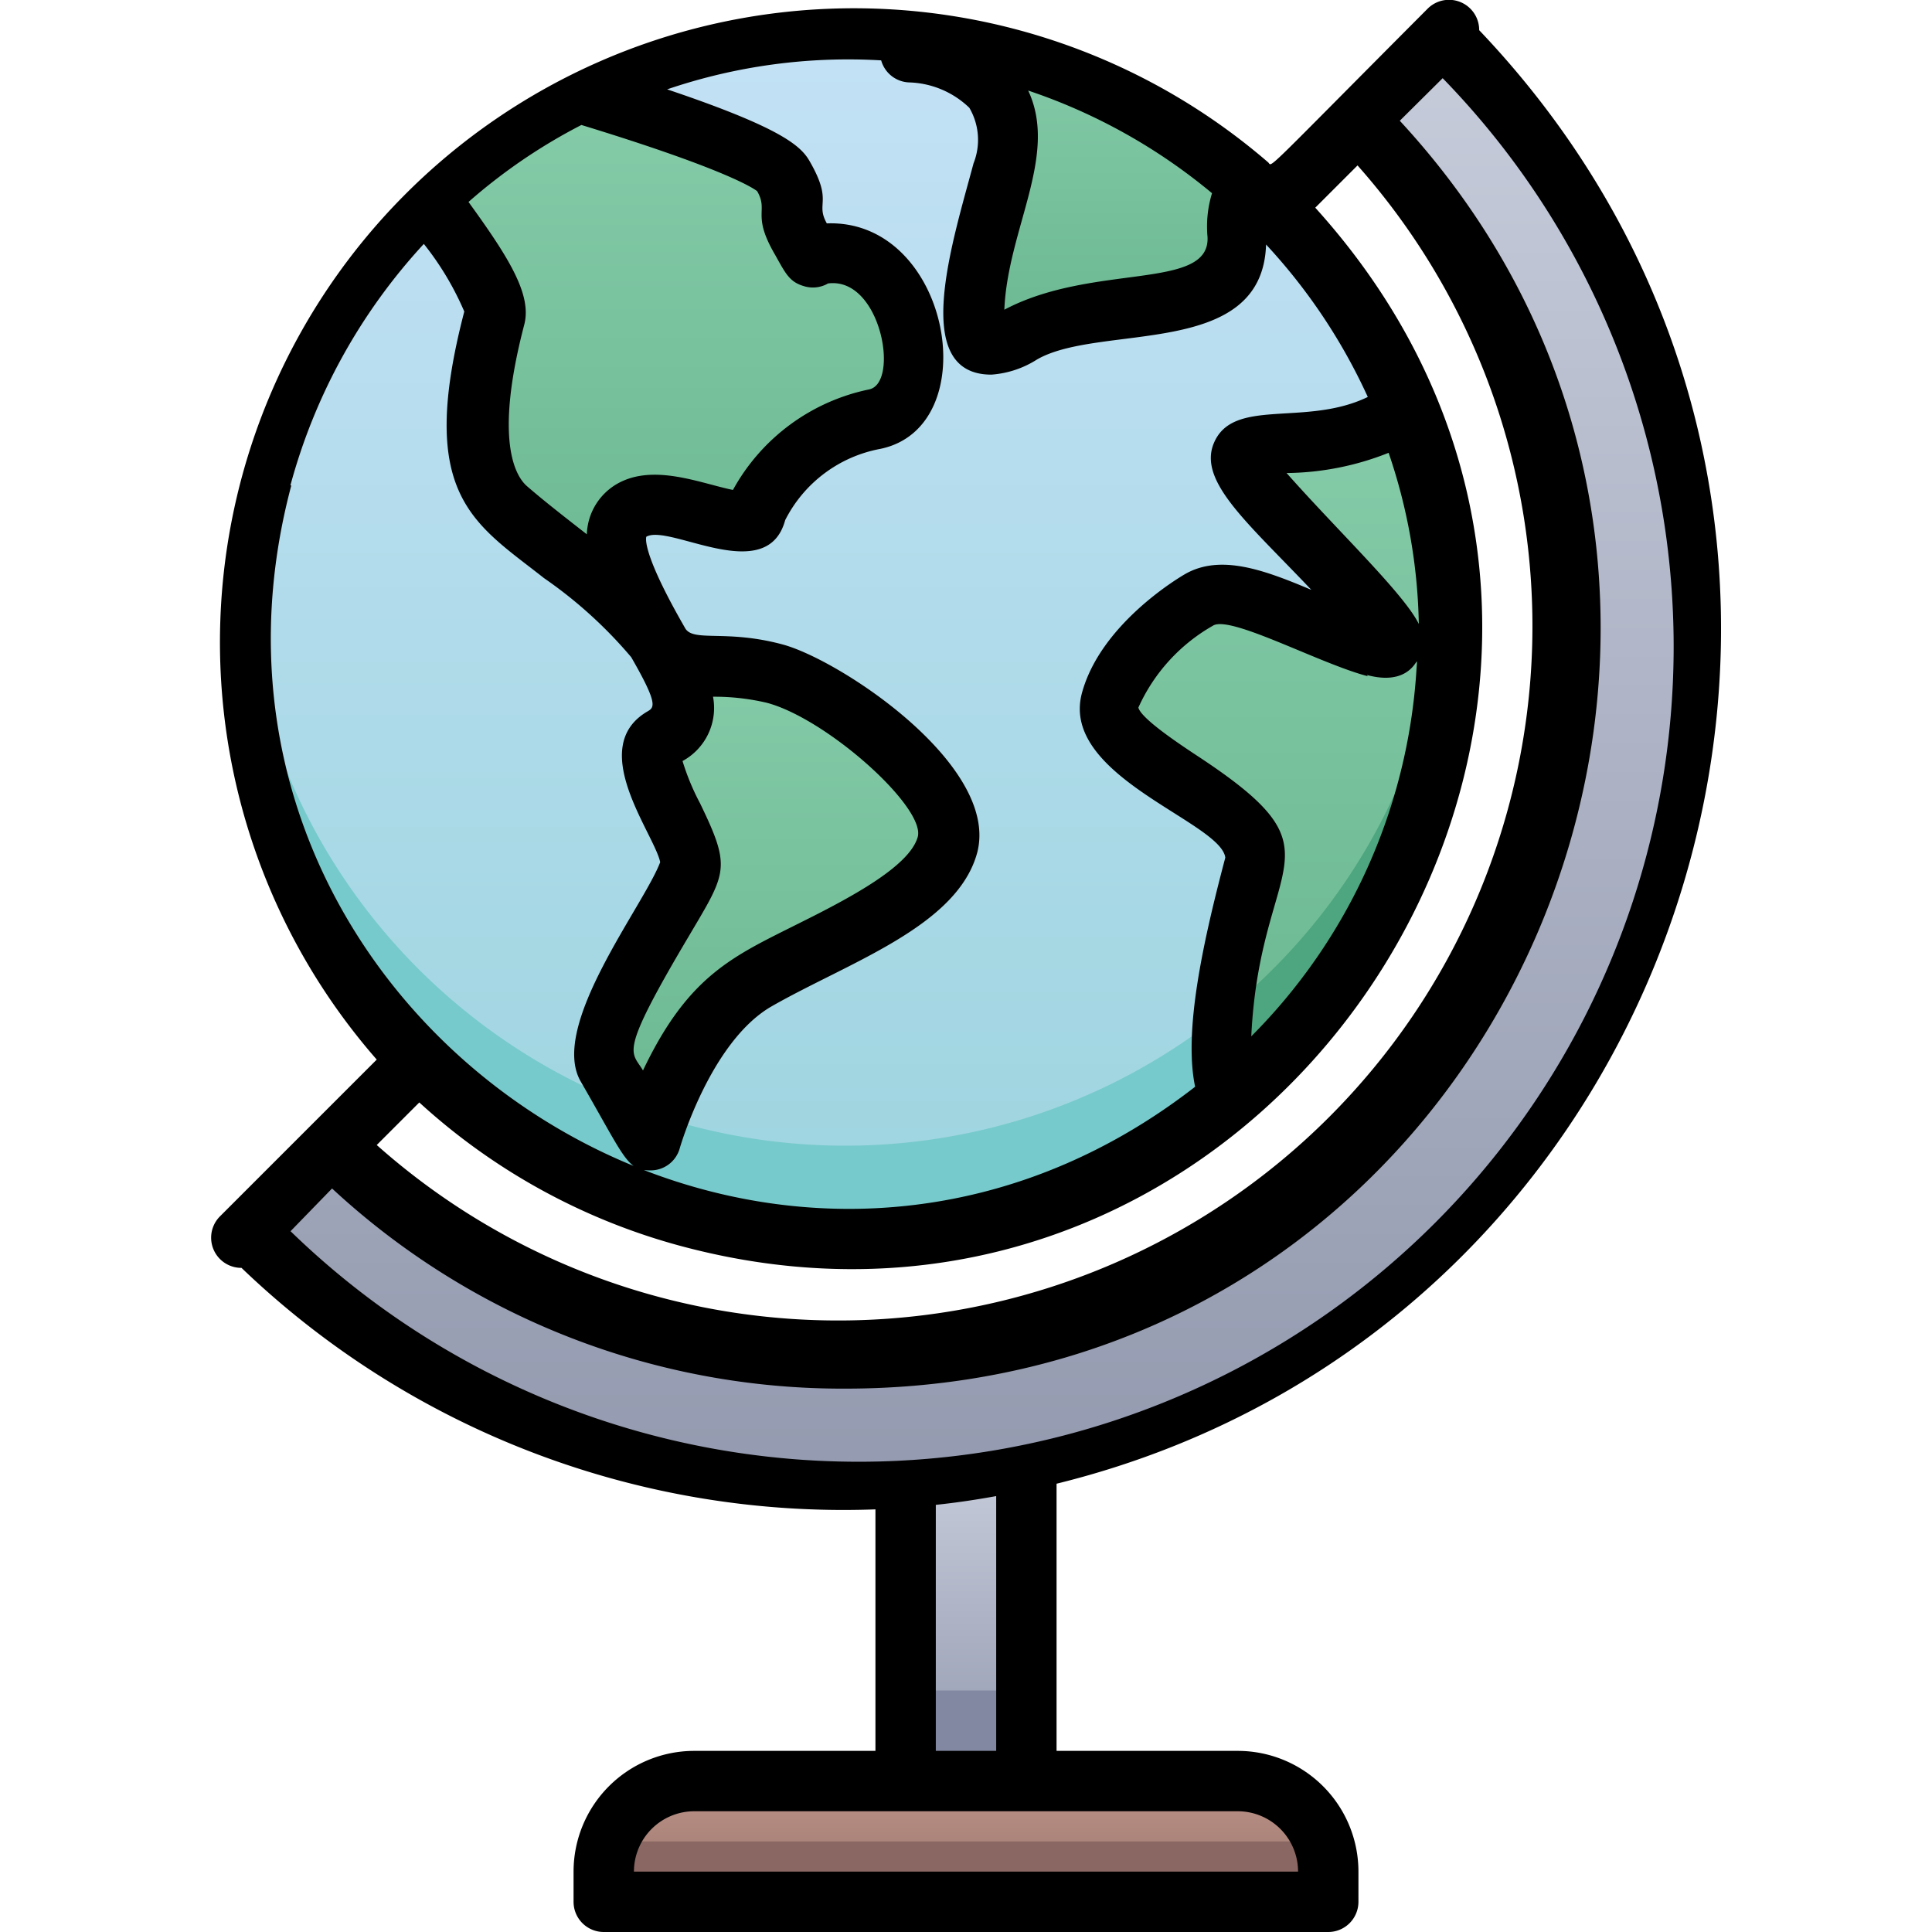 <svg xmlns="http://www.w3.org/2000/svg" xmlns:xlink="http://www.w3.org/1999/xlink" viewBox="0 0 64 64"><defs><style>.cls-1{fill:url(#linear-gradient);}.cls-2{fill:url(#linear-gradient-2);}.cls-3{fill:url(#linear-gradient-3);}.cls-4{fill:#8a6762;}.cls-5{fill:url(#linear-gradient-4);}.cls-6{fill:#77cacb;}.cls-7{fill:url(#linear-gradient-5);}.cls-8{fill:url(#linear-gradient-6);}.cls-9{fill:url(#linear-gradient-7);}.cls-10{fill:url(#linear-gradient-8);}.cls-11{fill:#8288a1;}.cls-12{fill:#4da67f;}</style><linearGradient id="linear-gradient" x1="32" y1="63" x2="32" y2="59" gradientUnits="userSpaceOnUse"><stop offset="0" stop-color="#9b756d"/><stop offset="1" stop-color="#bc9388"/></linearGradient><linearGradient id="linear-gradient-2" x1="32" y1="59" x2="32" y2="48.35" gradientUnits="userSpaceOnUse"><stop offset="0" stop-color="#949aaf"/><stop offset="1" stop-color="#c6ccda"/></linearGradient><linearGradient id="linear-gradient-3" x1="32.1" y1="49" x2="32.1" y2="1.2" xlink:href="#linear-gradient-2"/><linearGradient id="linear-gradient-4" x1="27.98" y1="41.04" x2="27.98" y2="1.04" gradientUnits="userSpaceOnUse"><stop offset="0" stop-color="#9dd5df"/><stop offset="1" stop-color="#c3e1f5"/></linearGradient><linearGradient id="linear-gradient-5" x1="25.72" y1="37.77" x2="25.72" y2="21.28" gradientUnits="userSpaceOnUse"><stop offset="0" stop-color="#6ab891"/><stop offset="1" stop-color="#85cba9"/></linearGradient><linearGradient id="linear-gradient-6" x1="22.21" y1="21.28" x2="22.21" y2="3.06" xlink:href="#linear-gradient-5"/><linearGradient id="linear-gradient-7" x1="42.39" y1="36.36" x2="42.39" y2="13.54" xlink:href="#linear-gradient-5"/><linearGradient id="linear-gradient-8" x1="35.75" y1="11.42" x2="35.75" y2="1.14" xlink:href="#linear-gradient-5"/></defs><title>Geology</title><g id="Geology"><path class="cls-1" d="M44,62v1H20a5.09,5.09,0,0,1,.18-2A3,3,0,0,1,23,59H41A3,3,0,0,1,44,62Z"/><polyline class="cls-2" points="34 48.35 34 59 30 59 30 48.92"/><path class="cls-3" d="M8.2,40.8A28,28,0,0,0,47.8,1.2L45,4A24,24,0,0,1,11,38Z"/><path class="cls-4" d="M44,63H20a5.09,5.09,0,0,1,.18-2H43.82A5.19,5.19,0,0,1,44,63Z"/><path class="cls-5" d="M46.56,13.54a20,20,0,0,1-5.77,22.82C26,48.74,3.62,34.72,8.69,15.82,13.66-2.75,39.45-4.17,46.56,13.54Z"/><path class="cls-6" d="M22.83,40.31A20,20,0,0,1,8.06,19.5a20,20,0,0,0,39.88,0A20,20,0,0,1,22.83,40.31Z"/><path class="cls-7" d="M21.8,21.28c.71,1.23,1.93.52,3.86,1S31.9,26.06,31.39,28,27.46,31.08,25,32.5s-3.49,5.27-3.49,5.27l-1.41-2.44c-.71-1.23,2.52-5.55,2.78-6.52s-2.12-3.67-.9-4.37S22.51,22.51,21.8,21.28Z"/><path class="cls-8" d="M29,13.88A5.33,5.33,0,0,0,25,17c-.26,1-2.91-.78-4.13-.07s.2,3.16.9,4.38c-.7-1.22-3.35-3-5-4.45s-.63-5.35-.38-6.31c.2-.77-1.25-2.63-2.22-4a20.6,20.6,0,0,1,5-3.48C28.57,5.92,25.41,6,26.53,7.93c.71,1.22-.14.09,1.79.6S31.15,13.43,29,13.88Z"/><path class="cls-9" d="M40.79,36.36c-.87-1.56.31-6,.78-7.71.51-1.93-5.28-3.48-4.76-5.42s3-3.35,3-3.35c1.22-.7,3.87,1,5.8,1.56s-1.42-2.45-3.8-5.16,2.08-.51,4.79-2.74A20,20,0,0,1,40.79,36.36Z"/><path class="cls-10" d="M41.36,6.12A3,3,0,0,0,41,7.78c.19,3.15-4.65,1.86-7.1,3.27s-1.67-1.48-.64-5.35-3.08-3.93-3.08-3.93c.07-.25.12-.45.19-.63A19.93,19.93,0,0,1,41.36,6.12Z"/><rect class="cls-11" x="30" y="56" width="4" height="3"/><path class="cls-12" d="M40.79,36.36a5.31,5.31,0,0,1-.25-2.8,19.86,19.86,0,0,0,7.4-14.06A19.87,19.87,0,0,1,40.79,36.36Z"/><path d="M49,1A1,1,0,0,0,47.29.29C41.6,6,42.18,5.5,42,5.37A21,21,0,0,0,12.48,35.1L7.29,40.29A1,1,0,0,0,8,42a28.8,28.8,0,0,0,21,8v8H23a4,4,0,0,0-4,4v1a1,1,0,0,0,1,1H44a1,1,0,0,0,1-1V62a4,4,0,0,0-4-4H35V49.15C56.26,43.91,64.5,17.28,49,1ZM22.57,41.28c20,5.36,35.14-18.77,21-34.4l1.4-1.4A23,23,0,0,1,12.48,37.93l1.41-1.41A20.87,20.87,0,0,0,22.57,41.28ZM46,15a18.48,18.48,0,0,1,1,5.67c-.49-1-2.69-3.09-4.38-5A9.36,9.36,0,0,0,46,15Zm-.72,7.36c1.73.47,1.7-1.07,1.64-.14a18.85,18.85,0,0,1-5.47,12.11c.29-6,3.2-6-1.74-9.26-.67-.44-1.91-1.27-2-1.63a5.91,5.91,0,0,1,2.5-2.73C40.85,20.42,43.76,22,45.31,22.4ZM34.06,3a18.92,18.92,0,0,1,6.09,3.4A3.75,3.75,0,0,0,40,7.84c.11,1.8-3.79.86-6.73,2.42C33.38,7.59,35.07,5.15,34.06,3ZM25.67,8.43c.36.64.48.92,1,1.06a1,1,0,0,0,.76-.1c1.75-.23,2.38,3.3,1.36,3.51a6.69,6.69,0,0,0-4.51,3.33c-1.08-.22-2.64-.89-3.84-.2a2,2,0,0,0-1,1.67c-.6-.47-1.38-1.07-2-1.61-.35-.32-1.08-1.47-.08-5.31.28-1-.5-2.24-1.84-4.09a18.43,18.43,0,0,1,3.74-2.55c5,1.53,5.76,2.15,5.82,2.19C25.47,7,24.89,7.09,25.67,8.43ZM23.62,23.08a7.59,7.59,0,0,1,1.78.2c2,.53,5.28,3.48,5,4.45s-2.21,2-3.92,2.85c-2.19,1.1-3.67,1.71-5.18,4.88-.38-.65-.84-.47,1.49-4.4,1.28-2.17,1.45-2.28.4-4.45a7.88,7.88,0,0,1-.58-1.4A2,2,0,0,0,23.62,23.08Zm-14-7a19.14,19.14,0,0,1,4.42-8,9.74,9.74,0,0,1,1.34,2.24c-1.59,6.1.32,7,2.64,8.83a14.77,14.77,0,0,1,2.89,2.62c.87,1.51.78,1.66.55,1.79-2.06,1.19.21,4.05.41,5C21.33,30,18.17,34,19.24,35.83c1.45,2.51,1.53,2.94,2.28,2.94a1,1,0,0,0,1-.74s1-3.48,3-4.67c2.55-1.47,6.18-2.65,6.85-5.11.76-2.88-4.52-6.38-6.44-6.9s-3-.05-3.25-.57c-1.26-2.19-1.31-2.85-1.27-3,.76-.44,4,1.67,4.6-.55a4.44,4.44,0,0,1,3.15-2.36c3.54-.73,2.33-7.62-1.77-7.47-.39-.69.22-.69-.57-2.06-.29-.51-.95-1.11-4.72-2.38A18.61,18.61,0,0,1,29.19,2a1,1,0,0,0,.92.73,3,3,0,0,1,2,.84,2.1,2.1,0,0,1,.14,1.84c-.7,2.62-2.12,7,.59,7a3.23,3.23,0,0,0,1.51-.5c2.09-1.21,7.47,0,7.59-3.81a19,19,0,0,1,3.37,5.05c-2.06,1-4.46,0-5.1,1.53-.53,1.27,1.13,2.64,3.23,4.86-1.56-.66-3-1.19-4.17-.53-.28.16-2.82,1.69-3.43,3.95-.74,2.76,4.6,4.26,4.75,5.45-.73,2.76-1.39,5.73-1,7.59C25.25,47.15,5,33.53,9.65,16.08Zm0,24.71L11,39.37A24.85,24.85,0,0,0,28,46C50,46,61,19.81,46.37,4l1.42-1.41A27,27,0,0,1,9.63,40.79ZM43,62H21a2,2,0,0,1,2-2H41A2,2,0,0,1,43,62ZM33,58H31V49.85c.67-.07,1.34-.17,2-.29Z"/></g></svg>